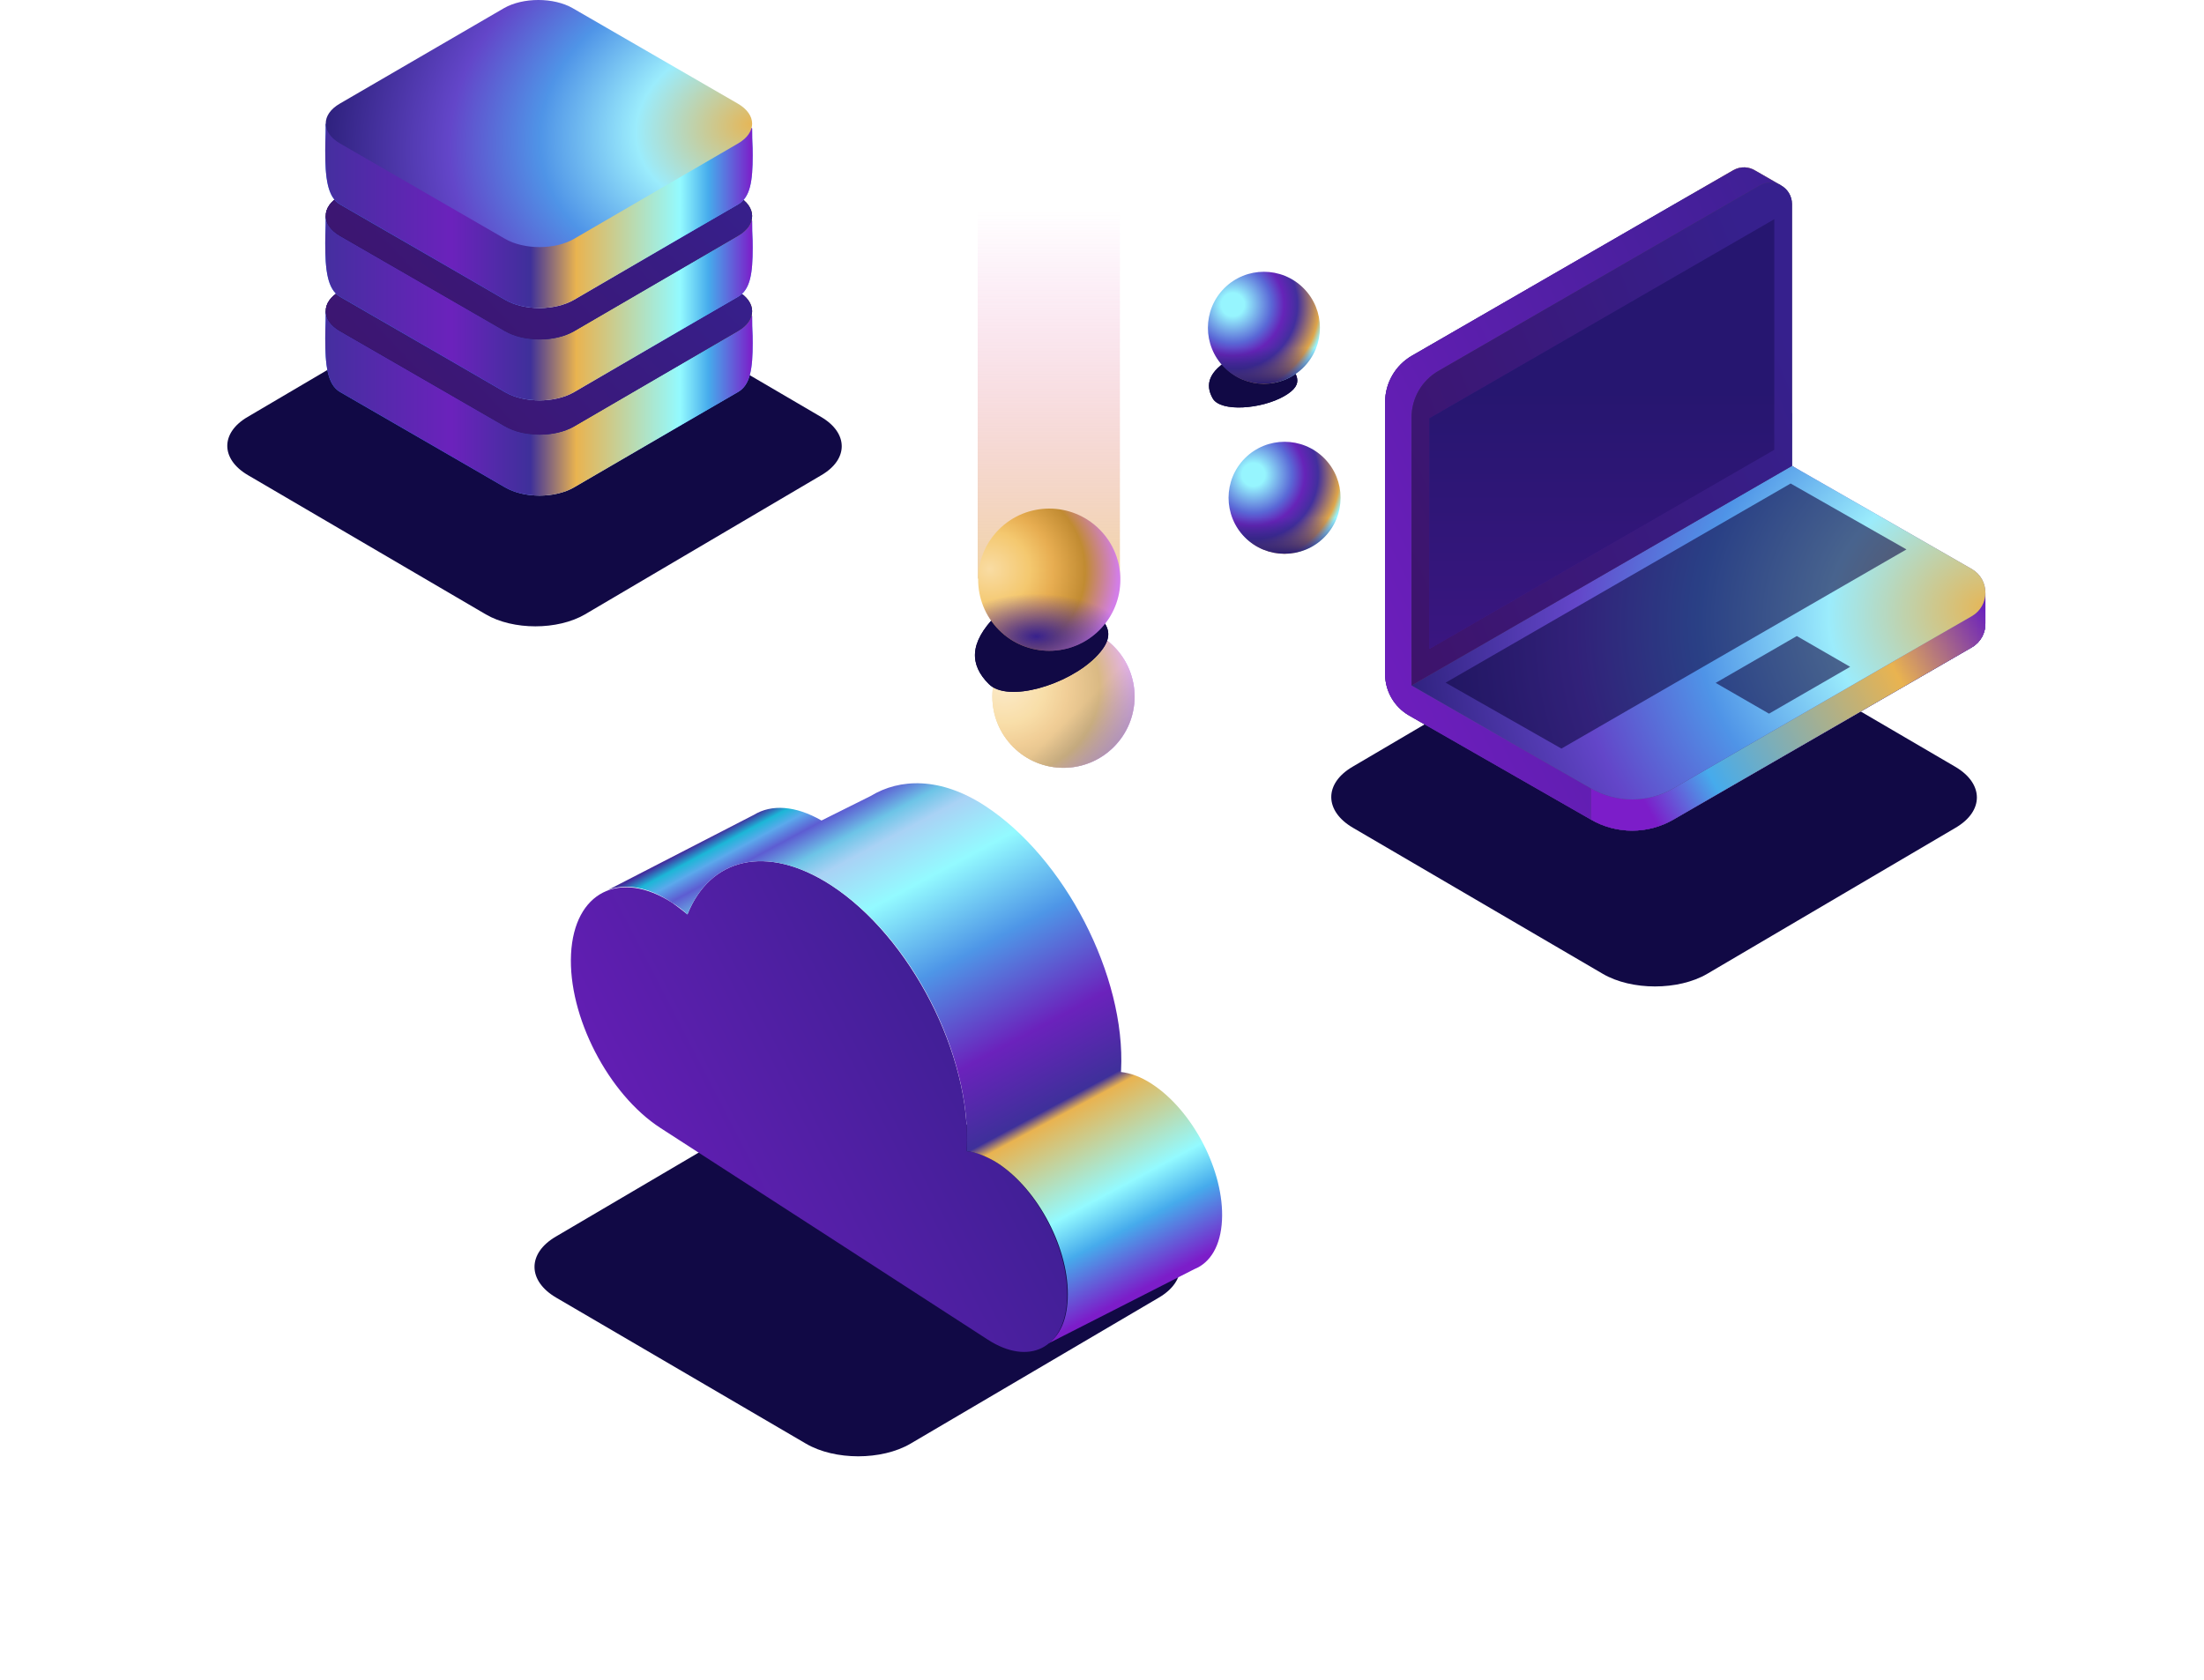 <svg width="320" height="244" viewBox="0 0 320 244" fill="none" xmlns="http://www.w3.org/2000/svg">
<g filter="url(#filter0_f_34_12990)">
<path d="M168.187 179.573L131.912 158.361C127.738 155.926 120.943 155.926 116.77 158.361L80.709 179.573C76.536 182.008 76.59 186.012 80.763 188.447L117.038 209.658C121.211 212.093 128.006 212.093 132.179 209.658L168.24 188.447C172.413 186.012 172.36 182.008 168.187 179.573Z" fill="#110945"/>
</g>
<path d="M144.791 168.868C143.191 167.831 141.738 167.324 140.354 167.168C140.358 167.081 140.363 166.994 140.367 166.908C141.053 153.202 132.17 136.06 120.633 128.526C111.281 122.493 103.088 124.605 99.809 132.789C99.141 132.234 98.386 131.675 97.632 131.115C89.963 126.21 83.362 129.532 82.91 138.554C82.459 147.575 88.328 158.913 95.909 163.814C99.7 166.265 138.957 191.622 143.42 194.541C149.401 198.405 154.576 195.794 154.927 188.768C155.283 181.655 150.768 172.82 144.791 168.868Z" fill="url(#paint0_linear_34_12990)"/>
<path d="M177.421 177.197C177.777 170.083 173.175 161.244 167.194 157.379C165.594 156.342 164.141 155.835 162.757 155.679C162.761 155.592 162.766 155.505 162.77 155.419C163.455 141.713 154.573 124.571 143.036 117.037C136.551 112.8 130.626 113.025 126.41 115.597L119.275 119.153C115.471 116.963 112.002 116.789 109.49 118.316L88.246 129.255C90.818 128.253 94.097 128.765 97.632 131.115C98.391 131.588 99.145 132.148 99.809 132.79C103.088 124.605 111.281 122.493 120.633 128.526C132.261 135.978 141.053 153.202 140.367 166.908C140.363 166.995 140.359 167.081 140.354 167.168C141.738 167.324 143.273 167.923 144.791 168.868C150.773 172.733 155.374 181.573 155.019 188.686C154.867 191.722 153.891 193.847 152.264 195.07L173.413 184.301C175.721 183.373 177.235 180.927 177.421 177.197Z" fill="url(#paint1_linear_34_12990)"/>
<g filter="url(#filter1_f_34_12990)">
<path d="M283.868 111.339L247.593 90.127C243.42 87.692 236.625 87.692 232.452 90.127L196.391 111.339C192.217 113.774 192.271 117.778 196.444 120.213L232.719 141.424C236.892 143.859 243.687 143.859 247.86 141.424L283.921 120.213C288.095 117.778 288.041 113.774 283.868 111.339Z" fill="#110945"/>
</g>
<g clip-path="url(#clip0_34_12990)">
<path d="M260.183 67.655L258.555 26.905L254.918 24.811V24.812C253.987 24.208 252.745 24.091 251.646 24.725L205 51.656C202.589 53.048 201.104 55.621 201.104 58.405V97.887C201.104 100.364 202.425 102.653 204.569 103.892L230.988 119.02C234.693 121.159 239.256 121.159 242.961 119.02L286.28 94.01C287.608 93.243 288.266 91.897 288.257 90.556L288.258 90.555V86.087L260.183 67.655Z" fill="url(#paint2_linear_34_12990)"/>
<path d="M260.183 67.655L258.555 26.905L254.918 24.811V24.812C253.987 24.208 252.745 24.091 251.646 24.725L205 51.656C202.589 53.048 201.104 55.621 201.104 58.405V97.887C201.104 100.364 202.425 102.653 204.569 103.892L230.988 119.02C234.693 121.159 239.256 121.159 242.961 119.02L286.28 94.01C287.608 93.243 288.266 91.897 288.257 90.556L288.258 90.555V86.087L260.183 67.655Z" fill="url(#paint3_linear_34_12990)"/>
<path d="M260.183 67.655L258.555 26.905L254.918 24.811V24.812C253.987 24.208 252.745 24.091 251.646 24.725L205 51.656C202.589 53.048 201.104 55.621 201.104 58.405V97.887C201.104 100.364 202.425 102.653 204.569 103.892L230.988 119.02C234.693 121.159 239.256 121.159 242.961 119.02L286.28 94.01C287.608 93.243 288.266 91.897 288.257 90.556L288.258 90.555V86.087L260.183 67.655Z" fill="url(#paint4_linear_34_12990)"/>
<path d="M230.989 119.02C234.693 121.159 239.257 121.159 242.961 119.02L286.281 94.01C287.609 93.243 288.266 91.897 288.257 90.555L288.259 90.555V86.087L230.989 114.49V119.02Z" fill="url(#paint5_linear_34_12990)"/>
<path d="M230.989 119.02C234.693 121.159 239.257 121.159 242.961 119.02L286.281 94.01C287.609 93.243 288.266 91.897 288.257 90.555L288.259 90.555V86.087L230.989 114.49V119.02Z" fill="url(#paint6_linear_34_12990)"/>
<path d="M204.944 91.874V99.548L230.988 114.49C234.693 116.629 239.257 116.629 242.961 114.49L286.28 89.48C288.918 87.957 288.918 84.151 286.28 82.628L260.183 67.655V59.981L204.944 91.874Z" fill="url(#paint7_linear_34_12990)"/>
<path d="M204.944 91.874V99.548L230.988 114.49C234.693 116.629 239.257 116.629 242.961 114.49L286.28 89.48C288.918 87.957 288.918 84.151 286.28 82.628L260.183 67.655V59.981L204.944 91.874Z" fill="url(#paint8_radial_34_12990)"/>
<path d="M204.944 99.548L260.183 67.655V29.652C260.183 27.242 257.574 25.735 255.486 26.94L208.84 53.871C206.429 55.263 204.944 57.836 204.944 60.62L204.944 99.548Z" fill="url(#paint9_linear_34_12990)"/>
<path d="M204.944 99.548L260.183 67.655V29.652C260.183 27.242 257.574 25.735 255.486 26.94L208.84 53.871C206.429 55.263 204.944 57.836 204.944 60.62L204.944 99.548Z" fill="url(#paint10_linear_34_12990)"/>
<path d="M207.516 94.247L257.611 65.325V31.833L207.516 60.755V94.247Z" fill="url(#paint11_linear_34_12990)"/>
<path d="M207.516 94.247L257.611 65.325V31.833L207.516 60.755V94.247Z" fill="#110945" fill-opacity="0.4"/>
<path opacity="0.6" d="M259.983 70.215L276.797 79.786L226.702 108.708L209.889 99.137L259.983 70.215Z" fill="#110945"/>
<path opacity="0.6" d="M260.881 92.366L268.625 96.835L256.843 103.637L249.099 99.168L260.881 92.366Z" fill="#110945"/>
</g>
<g filter="url(#filter2_f_34_12990)">
<path d="M119.208 60.545L84.684 40.332C80.712 38.011 74.245 38.011 70.274 40.332L35.953 60.545C31.982 62.865 32.033 66.681 36.004 69.002L70.528 89.215C74.5 91.535 80.967 91.535 84.939 89.215L119.259 69.002C123.23 66.681 123.179 62.865 119.208 60.545Z" fill="#110945"/>
</g>
<path d="M109.202 45.885L83.159 32.719C80.403 31.129 75.916 31.129 73.16 32.719L50.156 43.673L47.294 45.256C47.294 47.428 47.225 47.259 47.222 49.091C47.217 52.95 47.51 55.848 49.379 56.926L73.336 70.778C76.092 72.368 80.58 72.368 83.336 70.778L107.152 56.926C108.962 55.882 109.279 53.466 109.283 49.797C109.285 47.881 109.202 48.468 109.202 45.885Z" fill="url(#paint12_linear_34_12990)"/>
<path d="M109.202 45.885L83.159 32.719C80.403 31.129 75.916 31.129 73.16 32.719L50.156 43.673L47.294 45.256C47.294 47.428 47.225 47.259 47.222 49.091C47.217 52.95 47.51 55.848 49.379 56.926L73.336 70.778C76.092 72.368 80.58 72.368 83.336 70.778L107.152 56.926C108.962 55.882 109.279 53.466 109.283 49.797C109.285 47.881 109.202 48.468 109.202 45.885Z" fill="url(#paint13_linear_34_12990)"/>
<path d="M107.117 42.282L83.16 28.43C80.404 26.84 75.916 26.84 73.16 28.43L49.344 42.282C46.588 43.872 46.623 46.487 49.379 48.077L73.337 61.928C76.093 63.518 80.58 63.518 83.337 61.928L107.152 48.077C109.909 46.487 109.873 43.872 107.117 42.282Z" fill="url(#paint14_radial_34_12990)"/>
<path d="M107.117 42.282L83.16 28.43C80.404 26.84 75.916 26.84 73.16 28.43L49.344 42.282C46.588 43.872 46.623 46.487 49.379 48.077L73.337 61.928C76.093 63.518 80.58 63.518 83.337 61.928L107.152 48.077C109.909 46.487 109.873 43.872 107.117 42.282Z" fill="#110945" fill-opacity="0.8"/>
<path d="M107.117 42.282L83.16 28.43C80.404 26.84 75.916 26.84 73.16 28.43L49.344 42.282C46.588 43.872 46.623 46.487 49.379 48.077L73.337 61.928C76.093 63.518 80.58 63.518 83.337 61.928L107.152 48.077C109.909 46.487 109.873 43.872 107.117 42.282Z" fill="url(#paint15_linear_34_12990)"/>
<path d="M109.202 32.057L83.159 18.891C80.403 17.301 75.916 17.301 73.16 18.891L50.156 29.845L47.294 31.428C47.294 33.6 47.225 33.431 47.222 35.263C47.217 39.121 47.51 42.02 49.379 43.098L73.336 56.95C76.092 58.54 80.58 58.54 83.336 56.95L107.152 43.098C108.962 42.054 109.279 39.638 109.283 35.969C109.285 34.053 109.202 34.64 109.202 32.057Z" fill="url(#paint16_linear_34_12990)"/>
<path d="M109.202 32.057L83.159 18.891C80.403 17.301 75.916 17.301 73.16 18.891L50.156 29.845L47.294 31.428C47.294 33.6 47.225 33.431 47.222 35.263C47.217 39.121 47.51 42.02 49.379 43.098L73.336 56.95C76.092 58.54 80.58 58.54 83.336 56.95L107.152 43.098C108.962 42.054 109.279 39.638 109.283 35.969C109.285 34.053 109.202 34.64 109.202 32.057Z" fill="url(#paint17_linear_34_12990)"/>
<path d="M107.117 28.453L83.16 14.602C80.404 13.012 75.916 13.012 73.16 14.602L49.344 28.453C46.588 30.044 46.623 32.658 49.379 34.248L73.337 48.1C76.093 49.69 80.58 49.69 83.337 48.1L107.152 34.248C109.909 32.658 109.873 30.044 107.117 28.453Z" fill="url(#paint18_radial_34_12990)"/>
<path d="M107.117 28.453L83.16 14.602C80.404 13.012 75.916 13.012 73.16 14.602L49.344 28.453C46.588 30.044 46.623 32.658 49.379 34.248L73.337 48.1C76.093 49.69 80.58 49.69 83.337 48.1L107.152 34.248C109.909 32.658 109.873 30.044 107.117 28.453Z" fill="#110945" fill-opacity="0.8"/>
<path d="M107.117 28.453L83.16 14.602C80.404 13.012 75.916 13.012 73.16 14.602L49.344 28.453C46.588 30.044 46.623 32.658 49.379 34.248L73.337 48.1C76.093 49.69 80.58 49.69 83.337 48.1L107.152 34.248C109.909 32.658 109.873 30.044 107.117 28.453Z" fill="url(#paint19_linear_34_12990)"/>
<path d="M109.202 18.647L83.159 5.482C80.403 3.892 75.916 3.892 73.16 5.482L50.156 16.436L47.294 18.019C47.294 20.191 47.225 20.022 47.222 21.853C47.217 25.712 47.51 28.61 49.379 29.689L73.336 43.54C76.092 45.13 80.58 45.13 83.336 43.54L107.152 29.689C108.962 28.644 109.279 26.228 109.283 22.56C109.285 20.643 109.202 21.23 109.202 18.647Z" fill="url(#paint20_linear_34_12990)"/>
<path d="M109.202 18.647L83.159 5.482C80.403 3.892 75.916 3.892 73.16 5.482L50.156 16.436L47.294 18.019C47.294 20.191 47.225 20.022 47.222 21.853C47.217 25.712 47.51 28.61 49.379 29.689L73.336 43.54C76.092 45.13 80.58 45.13 83.336 43.54L107.152 29.689C108.962 28.644 109.279 26.228 109.283 22.56C109.285 20.643 109.202 21.23 109.202 18.647Z" fill="url(#paint21_linear_34_12990)"/>
<path d="M107.117 15.044L83.16 1.193C80.404 -0.398 75.916 -0.398 73.16 1.193L49.344 15.044C46.588 16.634 46.623 19.249 49.379 20.839L73.337 34.69C76.093 36.281 80.58 36.281 83.337 34.69L107.152 20.839C109.909 19.249 109.873 16.634 107.117 15.044Z" fill="url(#paint22_radial_34_12990)"/>
<g opacity="0.6" filter="url(#filter3_f_34_12990)">
<circle cx="154.406" cy="101.175" r="10.325" transform="rotate(-45 154.406 101.175)" fill="url(#paint23_radial_34_12990)"/>
<circle cx="154.406" cy="101.175" r="10.325" transform="rotate(-45 154.406 101.175)" fill="url(#paint24_radial_34_12990)"/>
<circle cx="154.406" cy="101.175" r="10.325" transform="rotate(-45 154.406 101.175)" fill="url(#paint25_radial_34_12990)"/>
<circle cx="154.406" cy="101.175" r="10.325" transform="rotate(-45 154.406 101.175)" fill="url(#paint26_linear_34_12990)" fill-opacity="0.4"/>
</g>
<g filter="url(#filter4_f_34_12990)">
<path d="M156.964 87.031C159.723 89.791 163.08 91.425 159.047 95.457C155.015 99.489 146.32 102.088 143.561 99.329C140.801 96.569 140.634 93.368 144.666 89.335C148.698 85.303 154.204 84.272 156.964 87.031Z" fill="#110945"/>
<path d="M156.964 87.031C159.723 89.791 163.08 91.425 159.047 95.457C155.015 99.489 146.32 102.088 143.561 99.329C140.801 96.569 140.634 93.368 144.666 89.335C148.698 85.303 154.204 84.272 156.964 87.031Z" fill="#110945"/>
</g>
<rect opacity="0.5" x="141.953" y="6.932" width="20.649" height="77.091" fill="url(#paint27_linear_34_12990)"/>
<circle cx="152.341" cy="84.181" r="10.325" transform="rotate(-45 152.341 84.181)" fill="url(#paint28_radial_34_12990)"/>
<circle cx="152.341" cy="84.181" r="10.325" transform="rotate(-45 152.341 84.181)" fill="url(#paint29_radial_34_12990)"/>
<g filter="url(#filter5_f_34_12990)">
<circle cx="186.508" cy="72.287" r="8.132" transform="rotate(-45 186.508 72.287)" fill="url(#paint30_radial_34_12990)"/>
<circle cx="186.508" cy="72.287" r="8.132" transform="rotate(-45 186.508 72.287)" fill="url(#paint31_linear_34_12990)"/>
</g>
<g filter="url(#filter6_f_34_12990)">
<path d="M186.86 52.22C188.009 54.227 189.756 55.637 186.445 57.533C183.134 59.429 177.228 59.868 176.078 57.861C174.929 55.855 175.473 53.916 178.784 52.02C182.095 50.123 185.71 50.213 186.86 52.22Z" fill="#110945"/>
<path d="M186.86 52.22C188.009 54.227 189.756 55.637 186.445 57.533C183.134 59.429 177.228 59.868 176.078 57.861C174.929 55.855 175.473 53.916 178.784 52.02C182.095 50.123 185.71 50.213 186.86 52.22Z" fill="#110945"/>
</g>
<circle cx="183.508" cy="47.599" r="8.132" transform="rotate(-45 183.508 47.599)" fill="url(#paint32_radial_34_12990)"/>
<circle cx="183.508" cy="47.599" r="8.132" transform="rotate(-45 183.508 47.599)" fill="url(#paint33_linear_34_12990)"/>
<defs>
<filter id="filter0_f_34_12990" x="45.283" y="124.212" width="158.384" height="119.596" filterUnits="userSpaceOnUse" color-interpolation-filters="sRGB">
<feFlood flood-opacity="0" result="BackgroundImageFix"/>
<feBlend mode="normal" in="SourceGraphic" in2="BackgroundImageFix" result="shape"/>
<feGaussianBlur stdDeviation="16.162" result="effect1_foregroundBlur_34_12990"/>
</filter>
<filter id="filter1_f_34_12990" x="160.964" y="55.978" width="158.384" height="119.596" filterUnits="userSpaceOnUse" color-interpolation-filters="sRGB">
<feFlood flood-opacity="0" result="BackgroundImageFix"/>
<feBlend mode="normal" in="SourceGraphic" in2="BackgroundImageFix" result="shape"/>
<feGaussianBlur stdDeviation="16.162" result="effect1_foregroundBlur_34_12990"/>
</filter>
<filter id="filter2_f_34_12990" x="0.677" y="6.268" width="153.859" height="117.01" filterUnits="userSpaceOnUse" color-interpolation-filters="sRGB">
<feFlood flood-opacity="0" result="BackgroundImageFix"/>
<feBlend mode="normal" in="SourceGraphic" in2="BackgroundImageFix" result="shape"/>
<feGaussianBlur stdDeviation="16.162" result="effect1_foregroundBlur_34_12990"/>
</filter>
<filter id="filter3_f_34_12990" x="130.316" y="77.084" width="48.181" height="48.182" filterUnits="userSpaceOnUse" color-interpolation-filters="sRGB">
<feFlood flood-opacity="0" result="BackgroundImageFix"/>
<feBlend mode="normal" in="SourceGraphic" in2="BackgroundImageFix" result="shape"/>
<feGaussianBlur stdDeviation="6.883" result="effect1_foregroundBlur_34_12990"/>
</filter>
<filter id="filter4_f_34_12990" x="134.671" y="78.602" width="33.124" height="28.755" filterUnits="userSpaceOnUse" color-interpolation-filters="sRGB">
<feFlood flood-opacity="0" result="BackgroundImageFix"/>
<feBlend mode="normal" in="SourceGraphic" in2="BackgroundImageFix" result="shape"/>
<feGaussianBlur stdDeviation="3.442" result="effect1_foregroundBlur_34_12990"/>
</filter>
<filter id="filter5_f_34_12990" x="158.376" y="44.156" width="56.264" height="56.264" filterUnits="userSpaceOnUse" color-interpolation-filters="sRGB">
<feFlood flood-opacity="0" result="BackgroundImageFix"/>
<feBlend mode="normal" in="SourceGraphic" in2="BackgroundImageFix" result="shape"/>
<feGaussianBlur stdDeviation="10" result="effect1_foregroundBlur_34_12990"/>
</filter>
<filter id="filter6_f_34_12990" x="170.529" y="45.654" width="22.831" height="18.521" filterUnits="userSpaceOnUse" color-interpolation-filters="sRGB">
<feFlood flood-opacity="0" result="BackgroundImageFix"/>
<feBlend mode="normal" in="SourceGraphic" in2="BackgroundImageFix" result="shape"/>
<feGaussianBlur stdDeviation="2.5" result="effect1_foregroundBlur_34_12990"/>
</filter>
<linearGradient id="paint0_linear_34_12990" x1="154.164" y1="144.706" x2="61.531" y2="192.595" gradientUnits="userSpaceOnUse">
<stop stop-color="#36208D"/>
<stop offset="0.98" stop-color="#7C1DC9"/>
</linearGradient>
<linearGradient id="paint1_linear_34_12990" x1="114.282" y1="115.598" x2="155.678" y2="192.683" gradientUnits="userSpaceOnUse">
<stop stop-color="#432F9E"/>
<stop offset="0.019" stop-color="#1CB6D7"/>
<stop offset="0.038" stop-color="#5BA9EC"/>
<stop offset="0.064" stop-color="#5D5DD2"/>
<stop offset="0.106" stop-color="#6DC4E7"/>
<stop offset="0.142" stop-color="#A9D2F5"/>
<stop offset="0.23" stop-color="#93FAFF"/>
<stop offset="0.372" stop-color="#4E96E7"/>
<stop offset="0.536" stop-color="#6B22BC"/>
<stop offset="0.662" stop-color="#3E309A"/>
<stop offset="0.682" stop-color="#E9B350"/>
<stop offset="0.833" stop-color="#93FAFF"/>
<stop offset="0.899" stop-color="#46ABEC"/>
<stop offset="1" stop-color="#7C1DC9"/>
</linearGradient>
<linearGradient id="paint2_linear_34_12990" x1="217.328" y1="121.363" x2="261.51" y2="44.837" gradientUnits="userSpaceOnUse">
<stop offset="0.032" stop-color="#43386B"/>
<stop offset="0.265" stop-color="#4C407A"/>
<stop offset="0.711" stop-color="#6453A1"/>
<stop offset="1" stop-color="#7662BD"/>
</linearGradient>
<linearGradient id="paint3_linear_34_12990" x1="199.927" y1="115.545" x2="288.199" y2="115.545" gradientUnits="userSpaceOnUse">
<stop stop-color="#432F9E"/>
<stop offset="0.307" stop-color="#6B22BC"/>
<stop offset="0.487" stop-color="#3E309A"/>
<stop offset="0.593" stop-color="#E9B350"/>
<stop offset="0.833" stop-color="#93FAFF"/>
<stop offset="0.899" stop-color="#46ABEC"/>
<stop offset="1" stop-color="#7C1DC9"/>
</linearGradient>
<linearGradient id="paint4_linear_34_12990" x1="284.788" y1="48.562" x2="170.891" y2="104.401" gradientUnits="userSpaceOnUse">
<stop stop-color="#36208D"/>
<stop offset="0.98" stop-color="#7C1DC9"/>
</linearGradient>
<linearGradient id="paint5_linear_34_12990" x1="230.554" y1="103.356" x2="266.704" y2="103.356" gradientUnits="userSpaceOnUse">
<stop offset="0.032" stop-color="#43386B"/>
<stop offset="0.265" stop-color="#4C407A"/>
<stop offset="0.711" stop-color="#6453A1"/>
<stop offset="1" stop-color="#7662BD"/>
</linearGradient>
<linearGradient id="paint6_linear_34_12990" x1="328.399" y1="70.2" x2="240.156" y2="119.008" gradientUnits="userSpaceOnUse">
<stop stop-color="#93FAFF"/>
<stop offset="0.169" stop-color="#432F9E"/>
<stop offset="0.437" stop-color="#6B22BC"/>
<stop offset="0.593" stop-color="#E9B350"/>
<stop offset="0.899" stop-color="#46ABEC"/>
<stop offset="1" stop-color="#7C1DC9"/>
</linearGradient>
<linearGradient id="paint7_linear_34_12990" x1="246.601" y1="131.244" x2="246.601" y2="54.659" gradientUnits="userSpaceOnUse">
<stop offset="0.032" stop-color="#43386B"/>
<stop offset="0.193" stop-color="#4F437A"/>
<stop offset="0.503" stop-color="#6E60A1"/>
<stop offset="0.925" stop-color="#A08DDF"/>
<stop offset="1" stop-color="#A996EB"/>
</linearGradient>
<radialGradient id="paint8_radial_34_12990" cx="0" cy="0" r="1" gradientUnits="userSpaceOnUse" gradientTransform="translate(288.31 88.159) rotate(169.329) scale(84.932 72.751)">
<stop stop-color="#E6B657"/>
<stop offset="0.27" stop-color="#9BECFC"/>
<stop offset="0.494" stop-color="#4F94E7"/>
<stop offset="0.705" stop-color="#6346C9"/>
<stop offset="1" stop-color="#2E217D"/>
</radialGradient>
<linearGradient id="paint9_linear_34_12990" x1="236.626" y1="71.213" x2="256.772" y2="106.105" gradientUnits="userSpaceOnUse">
<stop offset="0.032" stop-color="#43386B"/>
<stop offset="0.193" stop-color="#4F437A"/>
<stop offset="0.503" stop-color="#6E60A1"/>
<stop offset="0.925" stop-color="#A08DDF"/>
<stop offset="1" stop-color="#A996EB"/>
</linearGradient>
<linearGradient id="paint10_linear_34_12990" x1="257.984" y1="44.911" x2="181.32" y2="76.33" gradientUnits="userSpaceOnUse">
<stop stop-color="#36208D"/>
<stop offset="0.98" stop-color="#3F1165"/>
</linearGradient>
<linearGradient id="paint11_linear_34_12990" x1="238.217" y1="56.947" x2="238.217" y2="138.079" gradientUnits="userSpaceOnUse">
<stop stop-color="#36208D"/>
<stop offset="0.98" stop-color="#7C1DC9"/>
</linearGradient>
<linearGradient id="paint12_linear_34_12990" x1="47.224" y1="20.48" x2="109.414" y2="20.303" gradientUnits="userSpaceOnUse">
<stop stop-color="#3D85FF"/>
<stop offset="0.13" stop-color="#25A4FF"/>
<stop offset="0.26" stop-color="#1D99FF"/>
<stop offset="0.426" stop-color="#3C86FF"/>
<stop offset="0.503" stop-color="#DFF4FF"/>
<stop offset="0.68" stop-color="#94BFFF"/>
<stop offset="0.834" stop-color="#62A2FF"/>
<stop offset="1" stop-color="#47B1FD"/>
</linearGradient>
<linearGradient id="paint13_linear_34_12990" x1="46.384" y1="69.838" x2="109.24" y2="69.838" gradientUnits="userSpaceOnUse">
<stop stop-color="#432F9E"/>
<stop offset="0.307" stop-color="#6B22BC"/>
<stop offset="0.487" stop-color="#3E309A"/>
<stop offset="0.593" stop-color="#E9B350"/>
<stop offset="0.833" stop-color="#93FAFF"/>
<stop offset="0.899" stop-color="#46ABEC"/>
<stop offset="1" stop-color="#7C1DC9"/>
</linearGradient>
<radialGradient id="paint14_radial_34_12990" cx="0" cy="0" r="1" gradientUnits="userSpaceOnUse" gradientTransform="translate(109.241 45.257) rotate(170.789) scale(62.828 46.73)">
<stop stop-color="#E6B657"/>
<stop offset="0.27" stop-color="#9BECFC"/>
<stop offset="0.494" stop-color="#4F94E7"/>
<stop offset="0.705" stop-color="#6346C9"/>
<stop offset="1" stop-color="#2E217D"/>
</radialGradient>
<linearGradient id="paint15_linear_34_12990" x1="106.737" y1="36.276" x2="53.185" y2="86.336" gradientUnits="userSpaceOnUse">
<stop stop-color="#36208D"/>
<stop offset="0.98" stop-color="#3F1165"/>
</linearGradient>
<linearGradient id="paint16_linear_34_12990" x1="47.224" y1="6.651" x2="109.414" y2="6.475" gradientUnits="userSpaceOnUse">
<stop stop-color="#3D85FF"/>
<stop offset="0.13" stop-color="#25A4FF"/>
<stop offset="0.26" stop-color="#1D99FF"/>
<stop offset="0.426" stop-color="#3C86FF"/>
<stop offset="0.503" stop-color="#DFF4FF"/>
<stop offset="0.68" stop-color="#94BFFF"/>
<stop offset="0.834" stop-color="#62A2FF"/>
<stop offset="1" stop-color="#47B1FD"/>
</linearGradient>
<linearGradient id="paint17_linear_34_12990" x1="46.384" y1="56.01" x2="109.24" y2="56.01" gradientUnits="userSpaceOnUse">
<stop stop-color="#432F9E"/>
<stop offset="0.307" stop-color="#6B22BC"/>
<stop offset="0.487" stop-color="#3E309A"/>
<stop offset="0.593" stop-color="#E9B350"/>
<stop offset="0.833" stop-color="#93FAFF"/>
<stop offset="0.899" stop-color="#46ABEC"/>
<stop offset="1" stop-color="#7C1DC9"/>
</linearGradient>
<radialGradient id="paint18_radial_34_12990" cx="0" cy="0" r="1" gradientUnits="userSpaceOnUse" gradientTransform="translate(109.241 31.428) rotate(170.789) scale(62.828 46.73)">
<stop stop-color="#E6B657"/>
<stop offset="0.27" stop-color="#9BECFC"/>
<stop offset="0.494" stop-color="#4F94E7"/>
<stop offset="0.705" stop-color="#6346C9"/>
<stop offset="1" stop-color="#2E217D"/>
</radialGradient>
<linearGradient id="paint19_linear_34_12990" x1="106.737" y1="22.447" x2="53.185" y2="72.508" gradientUnits="userSpaceOnUse">
<stop stop-color="#36208D"/>
<stop offset="0.98" stop-color="#3F1165"/>
</linearGradient>
<linearGradient id="paint20_linear_34_12990" x1="47.224" y1="-6.758" x2="109.414" y2="-6.935" gradientUnits="userSpaceOnUse">
<stop stop-color="#3D85FF"/>
<stop offset="0.13" stop-color="#25A4FF"/>
<stop offset="0.26" stop-color="#1D99FF"/>
<stop offset="0.426" stop-color="#3C86FF"/>
<stop offset="0.503" stop-color="#DFF4FF"/>
<stop offset="0.68" stop-color="#94BFFF"/>
<stop offset="0.834" stop-color="#62A2FF"/>
<stop offset="1" stop-color="#47B1FD"/>
</linearGradient>
<linearGradient id="paint21_linear_34_12990" x1="46.384" y1="42.6" x2="109.24" y2="42.6" gradientUnits="userSpaceOnUse">
<stop stop-color="#432F9E"/>
<stop offset="0.307" stop-color="#6B22BC"/>
<stop offset="0.487" stop-color="#3E309A"/>
<stop offset="0.593" stop-color="#E9B350"/>
<stop offset="0.833" stop-color="#93FAFF"/>
<stop offset="0.899" stop-color="#46ABEC"/>
<stop offset="1" stop-color="#7C1DC9"/>
</linearGradient>
<radialGradient id="paint22_radial_34_12990" cx="0" cy="0" r="1" gradientUnits="userSpaceOnUse" gradientTransform="translate(109.241 18.019) rotate(170.789) scale(62.828 46.73)">
<stop stop-color="#E6B657"/>
<stop offset="0.27" stop-color="#9BECFC"/>
<stop offset="0.494" stop-color="#4F94E7"/>
<stop offset="0.705" stop-color="#6346C9"/>
<stop offset="1" stop-color="#2E217D"/>
</radialGradient>
<radialGradient id="paint23_radial_34_12990" cx="0" cy="0" r="1" gradientUnits="userSpaceOnUse" gradientTransform="translate(149.588 96.701) rotate(71.966) scale(15.563 14.51)">
<stop offset="0.057" stop-color="white"/>
<stop offset="0.578" stop-color="#CDE0FC"/>
<stop offset="0.854" stop-color="#639EF5"/>
<stop offset="1" stop-color="#AC94F0"/>
</radialGradient>
<radialGradient id="paint24_radial_34_12990" cx="0" cy="0" r="1" gradientUnits="userSpaceOnUse" gradientTransform="translate(148.9 96.701) rotate(33.341) scale(15.654 14.595)">
<stop offset="0.057" stop-color="#F4C86F"/>
<stop offset="0.434" stop-color="#E7AD51"/>
<stop offset="0.609" stop-color="#C18B32"/>
<stop offset="1" stop-color="#D37EE8"/>
</radialGradient>
<radialGradient id="paint25_radial_34_12990" cx="0" cy="0" r="1" gradientUnits="userSpaceOnUse" gradientTransform="translate(149.381 93.957) rotate(52.125) scale(18.752 17.482)">
<stop stop-color="#F9DCA3"/>
<stop offset="0.312" stop-color="#F4C86F"/>
<stop offset="0.495" stop-color="#E7AD51"/>
<stop offset="0.742" stop-color="#C18B32"/>
<stop offset="1" stop-color="#D37EE8"/>
</radialGradient>
<linearGradient id="paint26_linear_34_12990" x1="149.588" y1="111.499" x2="149.588" y2="103.928" gradientUnits="userSpaceOnUse">
<stop/>
<stop offset="1" stop-opacity="0"/>
</linearGradient>
<linearGradient id="paint27_linear_34_12990" x1="120.615" y1="84.023" x2="120.615" y2="30.652" gradientUnits="userSpaceOnUse">
<stop stop-color="#E2A94D"/>
<stop offset="1" stop-color="#E24DC1" stop-opacity="0"/>
</linearGradient>
<radialGradient id="paint28_radial_34_12990" cx="0" cy="0" r="1" gradientUnits="userSpaceOnUse" gradientTransform="translate(147.316 76.963) rotate(52.125) scale(18.752 17.482)">
<stop stop-color="#F9DCA3"/>
<stop offset="0.312" stop-color="#F4C86F"/>
<stop offset="0.495" stop-color="#E7AD51"/>
<stop offset="0.742" stop-color="#C18B32"/>
<stop offset="1" stop-color="#D37EE8"/>
</radialGradient>
<radialGradient id="paint29_radial_34_12990" cx="0" cy="0" r="1" gradientUnits="userSpaceOnUse" gradientTransform="translate(145.193 88.689) rotate(-45) scale(6.195 12.942)">
<stop stop-color="#38218C"/>
<stop offset="1" stop-color="#3C1DB0" stop-opacity="0"/>
</radialGradient>
<radialGradient id="paint30_radial_34_12990" cx="0" cy="0" r="1" gradientUnits="userSpaceOnUse" gradientTransform="translate(185.695 66.711) rotate(100.67) scale(13.458)">
<stop offset="0.125" stop-color="#96F5FE"/>
<stop offset="0.417" stop-color="#5A67D6"/>
<stop offset="0.552" stop-color="#6624B8"/>
<stop offset="0.698" stop-color="#422F9E"/>
<stop offset="0.932" stop-color="#DFA64A"/>
<stop offset="1" stop-color="#96F5FF"/>
</radialGradient>
<linearGradient id="paint31_linear_34_12990" x1="182.969" y1="80.085" x2="186.585" y2="76.469" gradientUnits="userSpaceOnUse">
<stop stop-color="#2D1F73"/>
<stop offset="1" stop-color="#312182" stop-opacity="0"/>
</linearGradient>
<radialGradient id="paint32_radial_34_12990" cx="0" cy="0" r="1" gradientUnits="userSpaceOnUse" gradientTransform="translate(182.695 42.023) rotate(100.67) scale(13.458)">
<stop offset="0.125" stop-color="#96F5FE"/>
<stop offset="0.417" stop-color="#5A67D6"/>
<stop offset="0.552" stop-color="#6624B8"/>
<stop offset="0.698" stop-color="#422F9E"/>
<stop offset="0.932" stop-color="#DFA64A"/>
<stop offset="1" stop-color="#96F5FF"/>
</radialGradient>
<linearGradient id="paint33_linear_34_12990" x1="179.969" y1="55.397" x2="183.585" y2="51.781" gradientUnits="userSpaceOnUse">
<stop stop-color="#2D1F73"/>
<stop offset="1" stop-color="#312182" stop-opacity="0"/>
</linearGradient>
<clipPath id="clip0_34_12990">
<rect width="96.323" height="96.323" fill="white" transform="translate(196.52 24.301)"/>
</clipPath>
</defs>
</svg>
